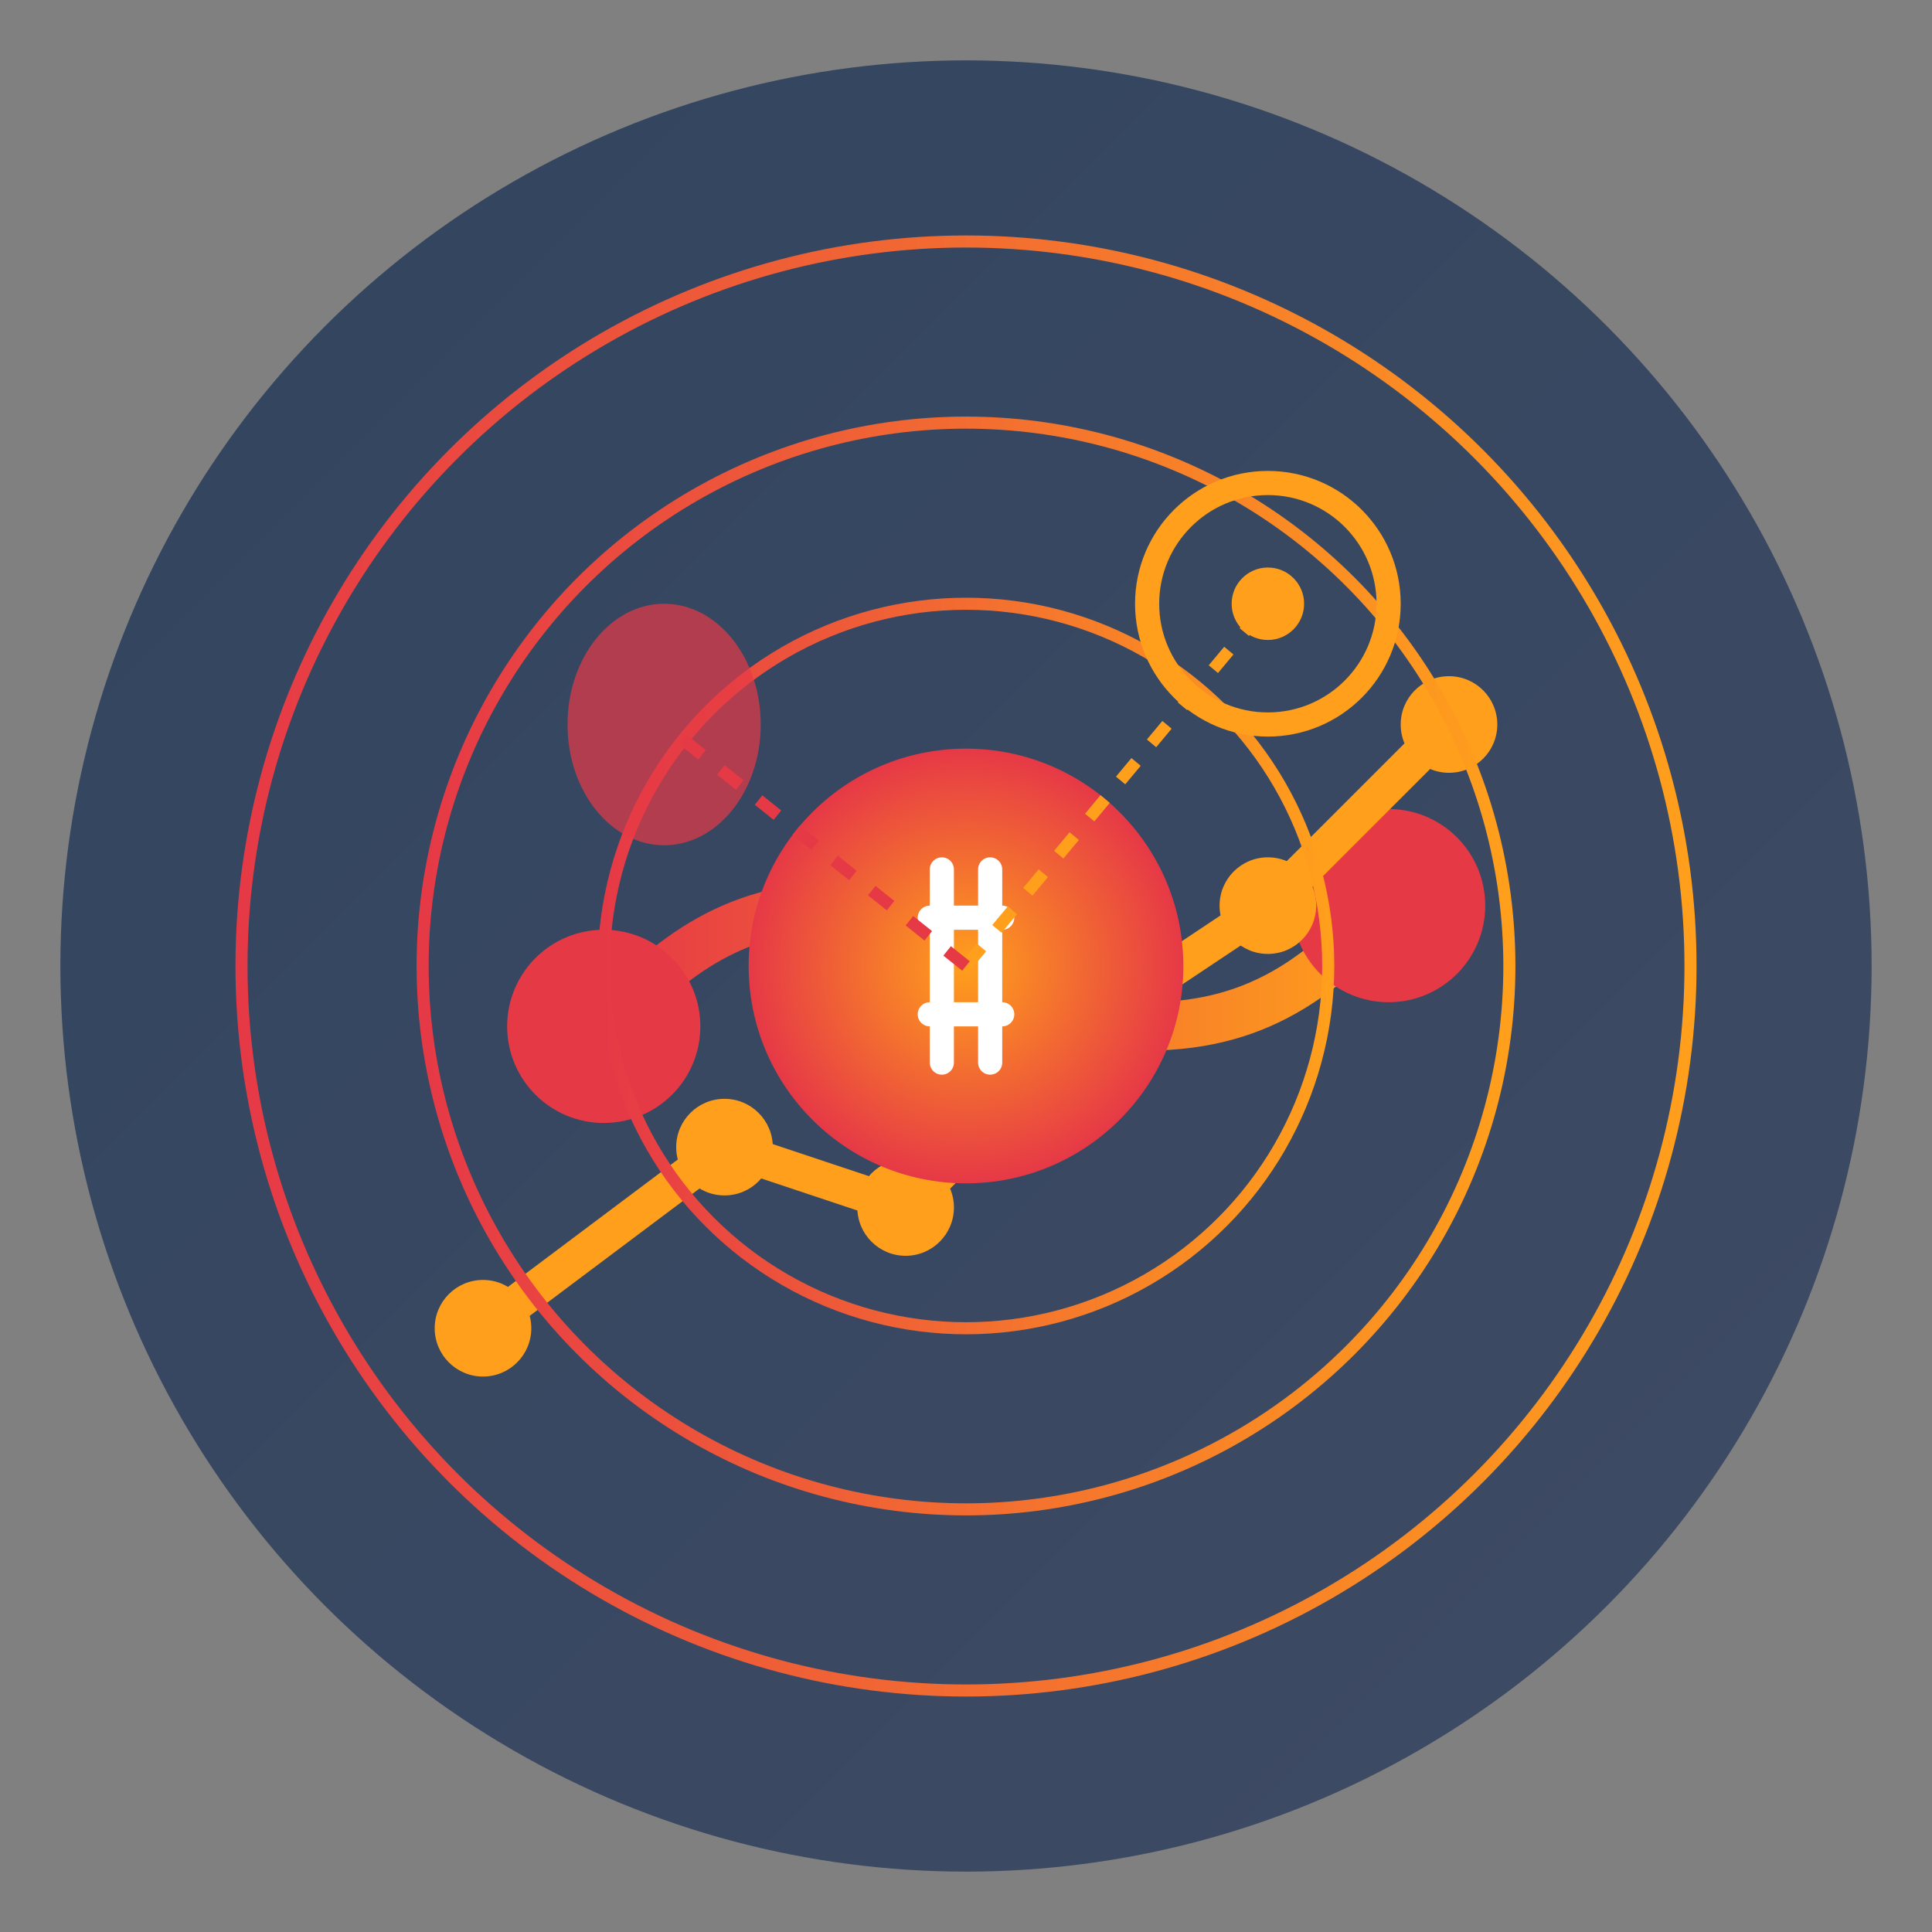<?xml version="1.0" encoding="UTF-8"?>
<svg width="160" height="160" viewBox="0 0 160 160" fill="none" xmlns="http://www.w3.org/2000/svg">
  <rect x="0" y="0" width="160" height="160" fill="#808080" stroke="none"/>
  <!-- Background with gradient -->
  <circle cx="80" cy="80" r="75" fill="url(#salesBg)" opacity="0.8">
    <animate attributeName="opacity" values="0.8;0.9;0.8" dur="5s" repeatCount="indefinite"/>
  </circle>
  
  <!-- Dynamic handshake deal symbol -->
  <g>
    <path d="M50 85C55 80 60 75 70 75C80 75 85 85 95 85C105 85 110 80 115 75" 
          stroke="url(#salesGradient)" stroke-width="4" stroke-linecap="round">
      <animate attributeName="d" 
              values="M50 85C55 80 60 75 70 75C80 75 85 85 95 85C105 85 110 80 115 75;
                      M50 82C55 77 60 72 70 72C80 72 85 82 95 82C105 82 110 77 115 72;
                      M50 85C55 80 60 75 70 75C80 75 85 85 95 85C105 85 110 80 115 75" 
              dur="3s" repeatCount="indefinite"/>
    </path>
    
    <!-- Hand circles -->
    <circle cx="50" cy="85" r="8" fill="#E63946">
      <animate attributeName="cy" values="85;82;85" dur="3s" repeatCount="indefinite"/>
      <animate attributeName="r" values="8;9;8" dur="2s" repeatCount="indefinite"/>
    </circle>
    
    <circle cx="115" cy="75" r="8" fill="#E63946">
      <animate attributeName="cy" values="75;72;75" dur="3s" repeatCount="indefinite"/>
      <animate attributeName="r" values="8;9;8" dur="2s" repeatCount="indefinite"/>
    </circle>
  </g>
  
  <!-- Upward trending graph -->
  <polyline points="40,110 60,95 75,100 90,85 105,75 120,60" 
           stroke="#FF9F1C" stroke-width="3" stroke-linecap="round" stroke-linejoin="round" fill="none">
    <animate attributeName="stroke-dasharray" values="0 200;200 0" dur="2s" begin="0.5s" fill="freeze"/>
  </polyline>
  
  <!-- Graph points -->
  <circle cx="40" cy="110" r="4" fill="#FF9F1C">
    <animate attributeName="opacity" values="0;1" dur="0.2s" begin="0.5s" fill="freeze"/>
  </circle>
  
  <circle cx="60" cy="95" r="4" fill="#FF9F1C">
    <animate attributeName="opacity" values="0;1" dur="0.2s" begin="0.8s" fill="freeze"/>
  </circle>
  
  <circle cx="75" cy="100" r="4" fill="#FF9F1C">
    <animate attributeName="opacity" values="0;1" dur="0.2s" begin="1.1s" fill="freeze"/>
  </circle>
  
  <circle cx="90" cy="85" r="4" fill="#FF9F1C">
    <animate attributeName="opacity" values="0;1" dur="0.2s" begin="1.4s" fill="freeze"/>
  </circle>
  
  <circle cx="105" cy="75" r="4" fill="#FF9F1C">
    <animate attributeName="opacity" values="0;1" dur="0.2s" begin="1.7s" fill="freeze"/>
  </circle>
  
  <circle cx="120" cy="60" r="4" fill="#FF9F1C">
    <animate attributeName="opacity" values="0;1" dur="0.2s" begin="2s" fill="freeze"/>
  </circle>
  
  <!-- Dollar sign at center -->
  <circle cx="80" cy="80" r="18" fill="url(#dollarGlow)">
    <animate attributeName="r" values="16;18;16" dur="3s" repeatCount="indefinite"/>
  </circle>
  
  <path d="M82 72V88M78 72V88M77 76H83M77 84H83" stroke="white" stroke-width="2" stroke-linecap="round">
    <animate attributeName="opacity" values="0.7;1;0.7" dur="3s" repeatCount="indefinite"/>
  </path>
  
  <!-- Concentric payment rings -->
  <circle cx="80" cy="80" r="30" stroke="url(#salesGradient)" stroke-width="1" fill="none">
    <animate attributeName="r" values="30;32;30" dur="4s" repeatCount="indefinite"/>
    <animate attributeName="opacity" values="0.7;0.4;0.7" dur="4s" repeatCount="indefinite"/>
  </circle>
  
  <circle cx="80" cy="80" r="45" stroke="url(#salesGradient)" stroke-width="1" fill="none">
    <animate attributeName="r" values="45;48;45" dur="5s" repeatCount="indefinite"/>
    <animate attributeName="opacity" values="0.5;0.3;0.5" dur="5s" repeatCount="indefinite"/>
  </circle>
  
  <circle cx="80" cy="80" r="60" stroke="url(#salesGradient)" stroke-width="1" fill="none">
    <animate attributeName="r" values="60;63;60" dur="6s" repeatCount="indefinite"/>
    <animate attributeName="opacity" values="0.3;0.1;0.3" dur="6s" repeatCount="indefinite"/>
  </circle>
  
  <!-- Sales target symbols -->
  <circle cx="105" cy="50" r="10" fill="none" stroke="#FF9F1C" stroke-width="2">
    <animate attributeName="r" values="8;10;8" dur="3s" repeatCount="indefinite"/>
  </circle>
  
  <circle cx="105" cy="50" r="3" fill="#FF9F1C">
    <animate attributeName="r" values="2;3;2" dur="3s" repeatCount="indefinite"/>
  </circle>
  
  <!-- Connection lines -->
  <line x1="80" y1="80" x2="105" y2="50" stroke="#FF9F1C" stroke-width="1" stroke-dasharray="2 2">
    <animate attributeName="stroke-dashoffset" values="0;10" dur="1s" repeatCount="indefinite"/>
  </line>
  
  <g>
    <ellipse cx="55" cy="60" rx="8" ry="10" fill="#E63946" opacity="0.7">
      <animateTransform attributeName="transform" type="rotate" from="0 55 60" to="5 55 60" dur="2s" repeatCount="indefinite" begin="0s"/>
    </ellipse>
    
    <line x1="80" y1="80" x2="55" y2="60" stroke="#E63946" stroke-width="1" stroke-dasharray="2 2">
      <animate attributeName="stroke-dashoffset" values="0;10" dur="1s" repeatCount="indefinite"/>
    </line>
  </g>
  
  <!-- Gradients -->
  <defs>
    <linearGradient id="salesBg" x1="0%" y1="0%" x2="100%" y2="100%">
      <stop offset="0%" stop-color="#1D3557"/>
      <stop offset="100%" stop-color="#2F3D5C"/>
    </linearGradient>
    
    <linearGradient id="salesGradient" x1="0%" y1="0%" x2="100%" y2="0%">
      <stop offset="0%" stop-color="#E63946"/>
      <stop offset="100%" stop-color="#FF9F1C"/>
    </linearGradient>
    
    <radialGradient id="dollarGlow" cx="50%" cy="50%" r="50%" fx="50%" fy="50%">
      <stop offset="0%" stop-color="#FF9F1C"/>
      <stop offset="100%" stop-color="#E63946"/>
    </radialGradient>
  </defs>
</svg>